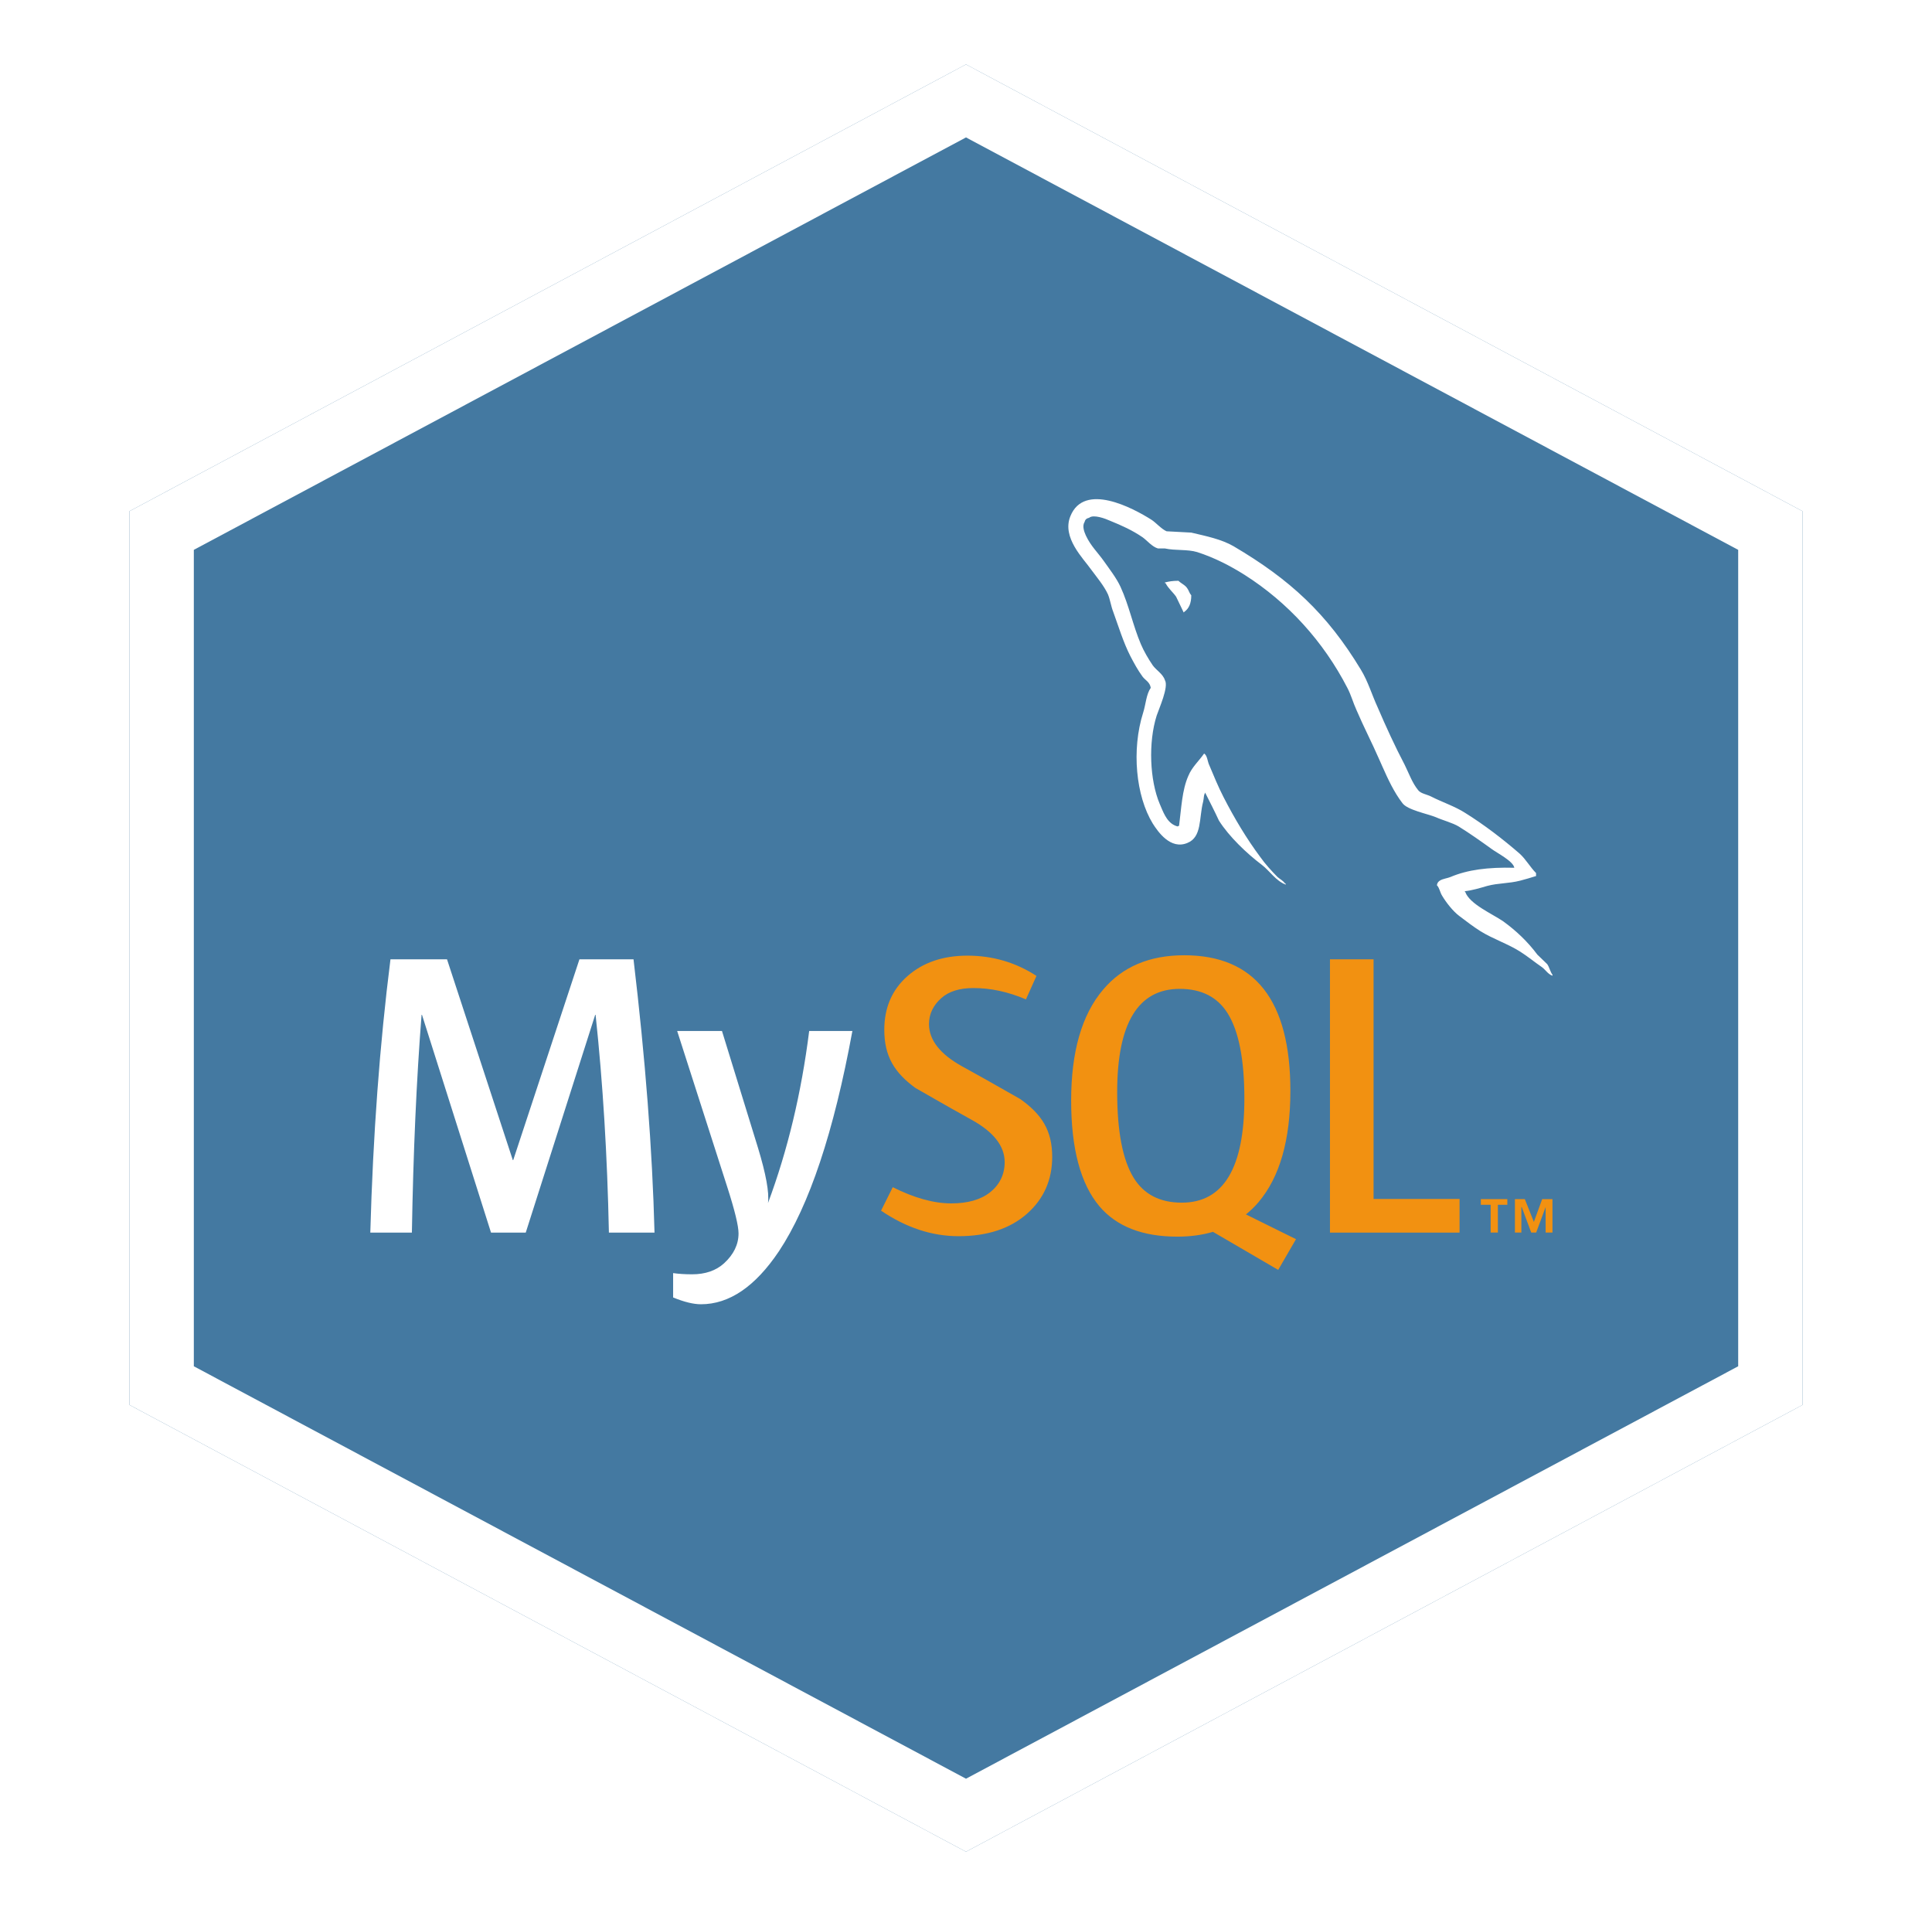 <svg width="120" height="119" viewBox="0 0 120 119" fill="none" xmlns="http://www.w3.org/2000/svg">
<g filter="url(#filter0_d_38_1340)">
<path d="M60 0L111.962 27.75V83.25L60 111L8.038 83.25V27.75L60 0Z" fill="#4479A1"/>
<path d="M10.039 28.949L60 2.267L109.962 28.949V82.051L60 108.733L10.039 82.051V28.949Z" stroke="white" stroke-width="4"/>
</g>
<path d="M44.843 64.028L47.075 71.269C47.576 72.912 47.785 74.06 47.702 74.714C48.922 71.445 49.775 67.883 50.26 64.028H52.943C51.79 70.305 50.268 74.866 48.379 77.711C46.907 79.904 45.295 81 43.539 81C43.071 81 42.494 80.859 41.809 80.578V79.065C42.144 79.114 42.536 79.14 42.988 79.14C43.807 79.14 44.467 78.913 44.969 78.46C45.571 77.908 45.872 77.288 45.872 76.6C45.872 76.13 45.637 75.167 45.169 73.709L42.06 64.028H44.843H44.843ZM27.765 59.578L31.852 72.048H31.877L35.99 59.578H39.349C40.085 65.762 40.52 71.421 40.653 76.55H37.82C37.721 71.755 37.445 67.247 36.993 63.023H36.969L32.655 76.55H30.498L26.21 63.023H26.185C25.867 67.079 25.667 71.588 25.583 76.55H23C23.167 70.515 23.585 64.858 24.253 59.578H27.765H27.765Z" fill="white"/>
<path d="M73.553 59.326C77.95 59.326 80.148 62.135 80.148 67.75C80.148 70.801 79.487 73.106 78.166 74.663C77.928 74.948 77.665 75.193 77.388 75.421L80.499 76.959L80.496 76.959L79.391 78.867L75.34 76.503C74.668 76.702 73.929 76.801 73.124 76.801C70.965 76.801 69.352 76.172 68.286 74.915C67.116 73.525 66.531 71.336 66.531 68.353C66.531 65.319 67.191 63.023 68.513 61.464C69.716 60.038 71.397 59.326 73.553 59.326V59.326ZM60.09 59.35C61.661 59.35 63.09 59.771 64.377 60.609L63.723 62.066C62.622 61.597 61.536 61.362 60.465 61.362C59.596 61.362 58.927 61.572 58.46 61.992C57.991 62.409 57.701 62.946 57.701 63.6C57.701 64.606 58.417 65.477 59.739 66.214C60.173 66.451 60.604 66.69 61.035 66.933L61.133 66.988L61.183 67.016L61.282 67.071L61.331 67.099L61.43 67.155C62.431 67.719 63.373 68.258 63.373 68.258C64.695 69.197 65.354 70.197 65.354 71.846C65.354 73.285 64.826 74.467 63.775 75.391C62.723 76.312 61.309 76.773 59.539 76.773C57.883 76.773 56.278 76.242 54.724 75.188L55.451 73.73C56.789 74.401 57.999 74.736 59.086 74.736C60.106 74.736 60.904 74.508 61.481 74.059C62.057 73.606 62.402 72.975 62.402 72.174C62.402 71.166 61.701 70.305 60.415 69.582C60.013 69.359 59.611 69.135 59.211 68.908L59.113 68.853C58.932 68.75 58.749 68.647 58.571 68.545L58.474 68.49C57.606 67.996 56.855 67.565 56.855 67.565C55.569 66.624 54.925 65.615 54.925 63.953C54.925 62.578 55.405 61.467 56.365 60.621C57.328 59.774 58.569 59.35 60.09 59.35ZM85.315 59.578V74.462H90.656V76.55H82.607V59.578H85.315ZM93.623 74.469V74.822H93.036V76.548H92.587V74.822H91.977V74.469H93.624H93.623ZM94.708 74.469L95.271 75.886L95.789 74.469H96.426V76.548H96.002V74.966L95.413 76.548H95.108L94.518 74.966H94.495V76.548H94.095V74.469H94.708H94.708ZM73.277 61.413C70.686 61.413 69.39 63.551 69.39 67.825C69.39 70.273 69.733 72.048 70.419 73.155C71.054 74.179 72.048 74.69 73.403 74.69C75.994 74.69 77.29 72.535 77.29 68.227C77.29 65.813 76.946 64.053 76.261 62.946C75.626 61.924 74.632 61.413 73.277 61.413H73.277Z" fill="#F29111"/>
<path d="M66.486 32.052C67.345 29.94 70.351 31.539 71.517 32.277C71.803 32.461 72.13 32.851 72.458 32.995C72.969 33.016 73.48 33.056 73.992 33.077C74.953 33.303 75.853 33.487 76.61 33.918C80.127 35.99 82.417 38.101 84.525 41.588C84.975 42.326 85.2 43.126 85.568 43.925C86.079 45.116 86.652 46.367 87.245 47.493C87.51 48.028 87.715 48.621 88.084 49.072C88.228 49.279 88.636 49.339 88.88 49.463C89.556 49.812 90.374 50.077 91.009 50.488C92.195 51.227 93.341 52.108 94.383 53.01C94.772 53.358 95.037 53.851 95.407 54.22V54.406C95.078 54.506 94.751 54.61 94.423 54.692C93.707 54.876 93.073 54.835 92.379 55.019C91.95 55.143 91.417 55.307 90.967 55.349L91.009 55.391C91.273 56.147 92.706 56.763 93.361 57.215C94.157 57.789 94.894 58.486 95.487 59.286C95.692 59.49 95.897 59.675 96.101 59.879C96.244 60.085 96.284 60.352 96.428 60.536V60.598C96.268 60.542 96.153 60.434 96.045 60.322L95.98 60.254C95.915 60.186 95.849 60.12 95.775 60.066C95.323 59.757 94.875 59.388 94.423 59.102C93.647 58.609 92.747 58.323 91.95 57.829C91.499 57.542 91.07 57.215 90.64 56.887C90.251 56.599 89.822 56.046 89.577 55.636C89.433 55.409 89.413 55.143 89.249 54.979C89.278 54.705 89.529 54.624 89.782 54.557L89.841 54.542C89.928 54.519 90.013 54.497 90.088 54.467C91.151 54.015 92.419 53.851 94.056 53.892C93.994 53.481 92.971 52.969 92.645 52.723C91.989 52.251 91.295 51.758 90.6 51.328C90.231 51.103 89.597 50.938 89.189 50.754C88.636 50.529 87.409 50.303 87.103 49.873C86.583 49.195 86.209 48.387 85.847 47.57L85.748 47.347C85.715 47.273 85.682 47.199 85.649 47.125C85.221 46.141 84.688 45.116 84.259 44.109C84.034 43.618 83.931 43.187 83.685 42.716C82.193 39.825 79.984 37.404 77.305 35.702C76.425 35.148 75.444 34.636 74.36 34.287C73.746 34.102 73.01 34.205 72.356 34.062H71.925C71.558 33.959 71.251 33.569 70.964 33.364C70.331 32.934 69.697 32.645 68.939 32.338C68.674 32.215 67.917 31.929 67.652 32.154C67.488 32.196 67.405 32.257 67.365 32.422C67.202 32.667 67.345 33.036 67.447 33.263C67.754 33.918 68.183 34.307 68.573 34.861C68.919 35.352 69.349 35.906 69.595 36.44C70.125 37.589 70.372 38.86 70.863 40.008C71.045 40.44 71.333 40.931 71.599 41.321C71.823 41.63 72.232 41.853 72.356 42.244C72.602 42.654 71.987 44.008 71.844 44.438C71.311 46.12 71.415 48.457 72.028 49.915L72.061 49.992L72.094 50.07C72.318 50.604 72.557 51.179 73.153 51.328C73.194 51.287 73.153 51.309 73.234 51.287C73.379 50.159 73.419 49.072 73.808 48.189C74.033 47.637 74.481 47.247 74.789 46.797C74.994 46.919 74.994 47.289 75.116 47.534C75.383 48.17 75.668 48.866 75.996 49.504C76.67 50.816 77.428 52.088 78.286 53.236C78.574 53.646 78.982 54.097 79.35 54.467C79.514 54.609 79.698 54.692 79.821 54.876H79.861V54.938C79.247 54.712 78.858 54.077 78.369 53.706C77.448 53.01 76.344 51.964 75.709 50.96C75.444 50.384 75.157 49.832 74.87 49.258V49.217C74.748 49.381 74.789 49.543 74.728 49.791C74.462 50.816 74.667 51.985 73.746 52.353C72.703 52.785 71.925 51.657 71.599 51.144C70.555 49.442 70.269 46.571 71.005 44.254C71.169 43.741 71.191 43.126 71.476 42.716C71.415 42.346 71.129 42.245 70.964 42.018C70.678 41.63 70.433 41.178 70.209 40.748C69.778 39.906 69.472 38.901 69.145 37.999C69.001 37.63 68.96 37.261 68.817 36.912C68.572 36.379 68.122 35.845 67.774 35.374C67.304 34.697 65.933 33.385 66.486 32.052ZM73.194 36.069C73.248 36.124 73.314 36.172 73.382 36.219L73.465 36.276C73.575 36.352 73.681 36.432 73.746 36.541C73.849 36.685 73.868 36.828 73.992 36.972C73.992 37.465 73.849 37.793 73.561 37.997C73.561 37.997 73.541 38.018 73.521 38.038C73.357 37.71 73.214 37.383 73.049 37.055C72.847 36.768 72.56 36.541 72.395 36.214H72.355V36.172C72.602 36.111 72.847 36.069 73.194 36.069Z" fill="white"/>
<defs>
<filter id="filter0_d_38_1340" x="4.038" y="0" width="111.923" height="119" filterUnits="userSpaceOnUse" color-interpolation-filters="sRGB">
<feFlood flood-opacity="0" result="BackgroundImageFix"/>
<feColorMatrix in="SourceAlpha" type="matrix" values="0 0 0 0 0 0 0 0 0 0 0 0 0 0 0 0 0 0 127 0" result="hardAlpha"/>
<feOffset dy="4"/>
<feGaussianBlur stdDeviation="2"/>
<feComposite in2="hardAlpha" operator="out"/>
<feColorMatrix type="matrix" values="0 0 0 0 0 0 0 0 0 0 0 0 0 0 0 0 0 0 0.25 0"/>
<feBlend mode="normal" in2="BackgroundImageFix" result="effect1_dropShadow_38_1340"/>
<feBlend mode="normal" in="SourceGraphic" in2="effect1_dropShadow_38_1340" result="shape"/>
</filter>
</defs>
</svg>

